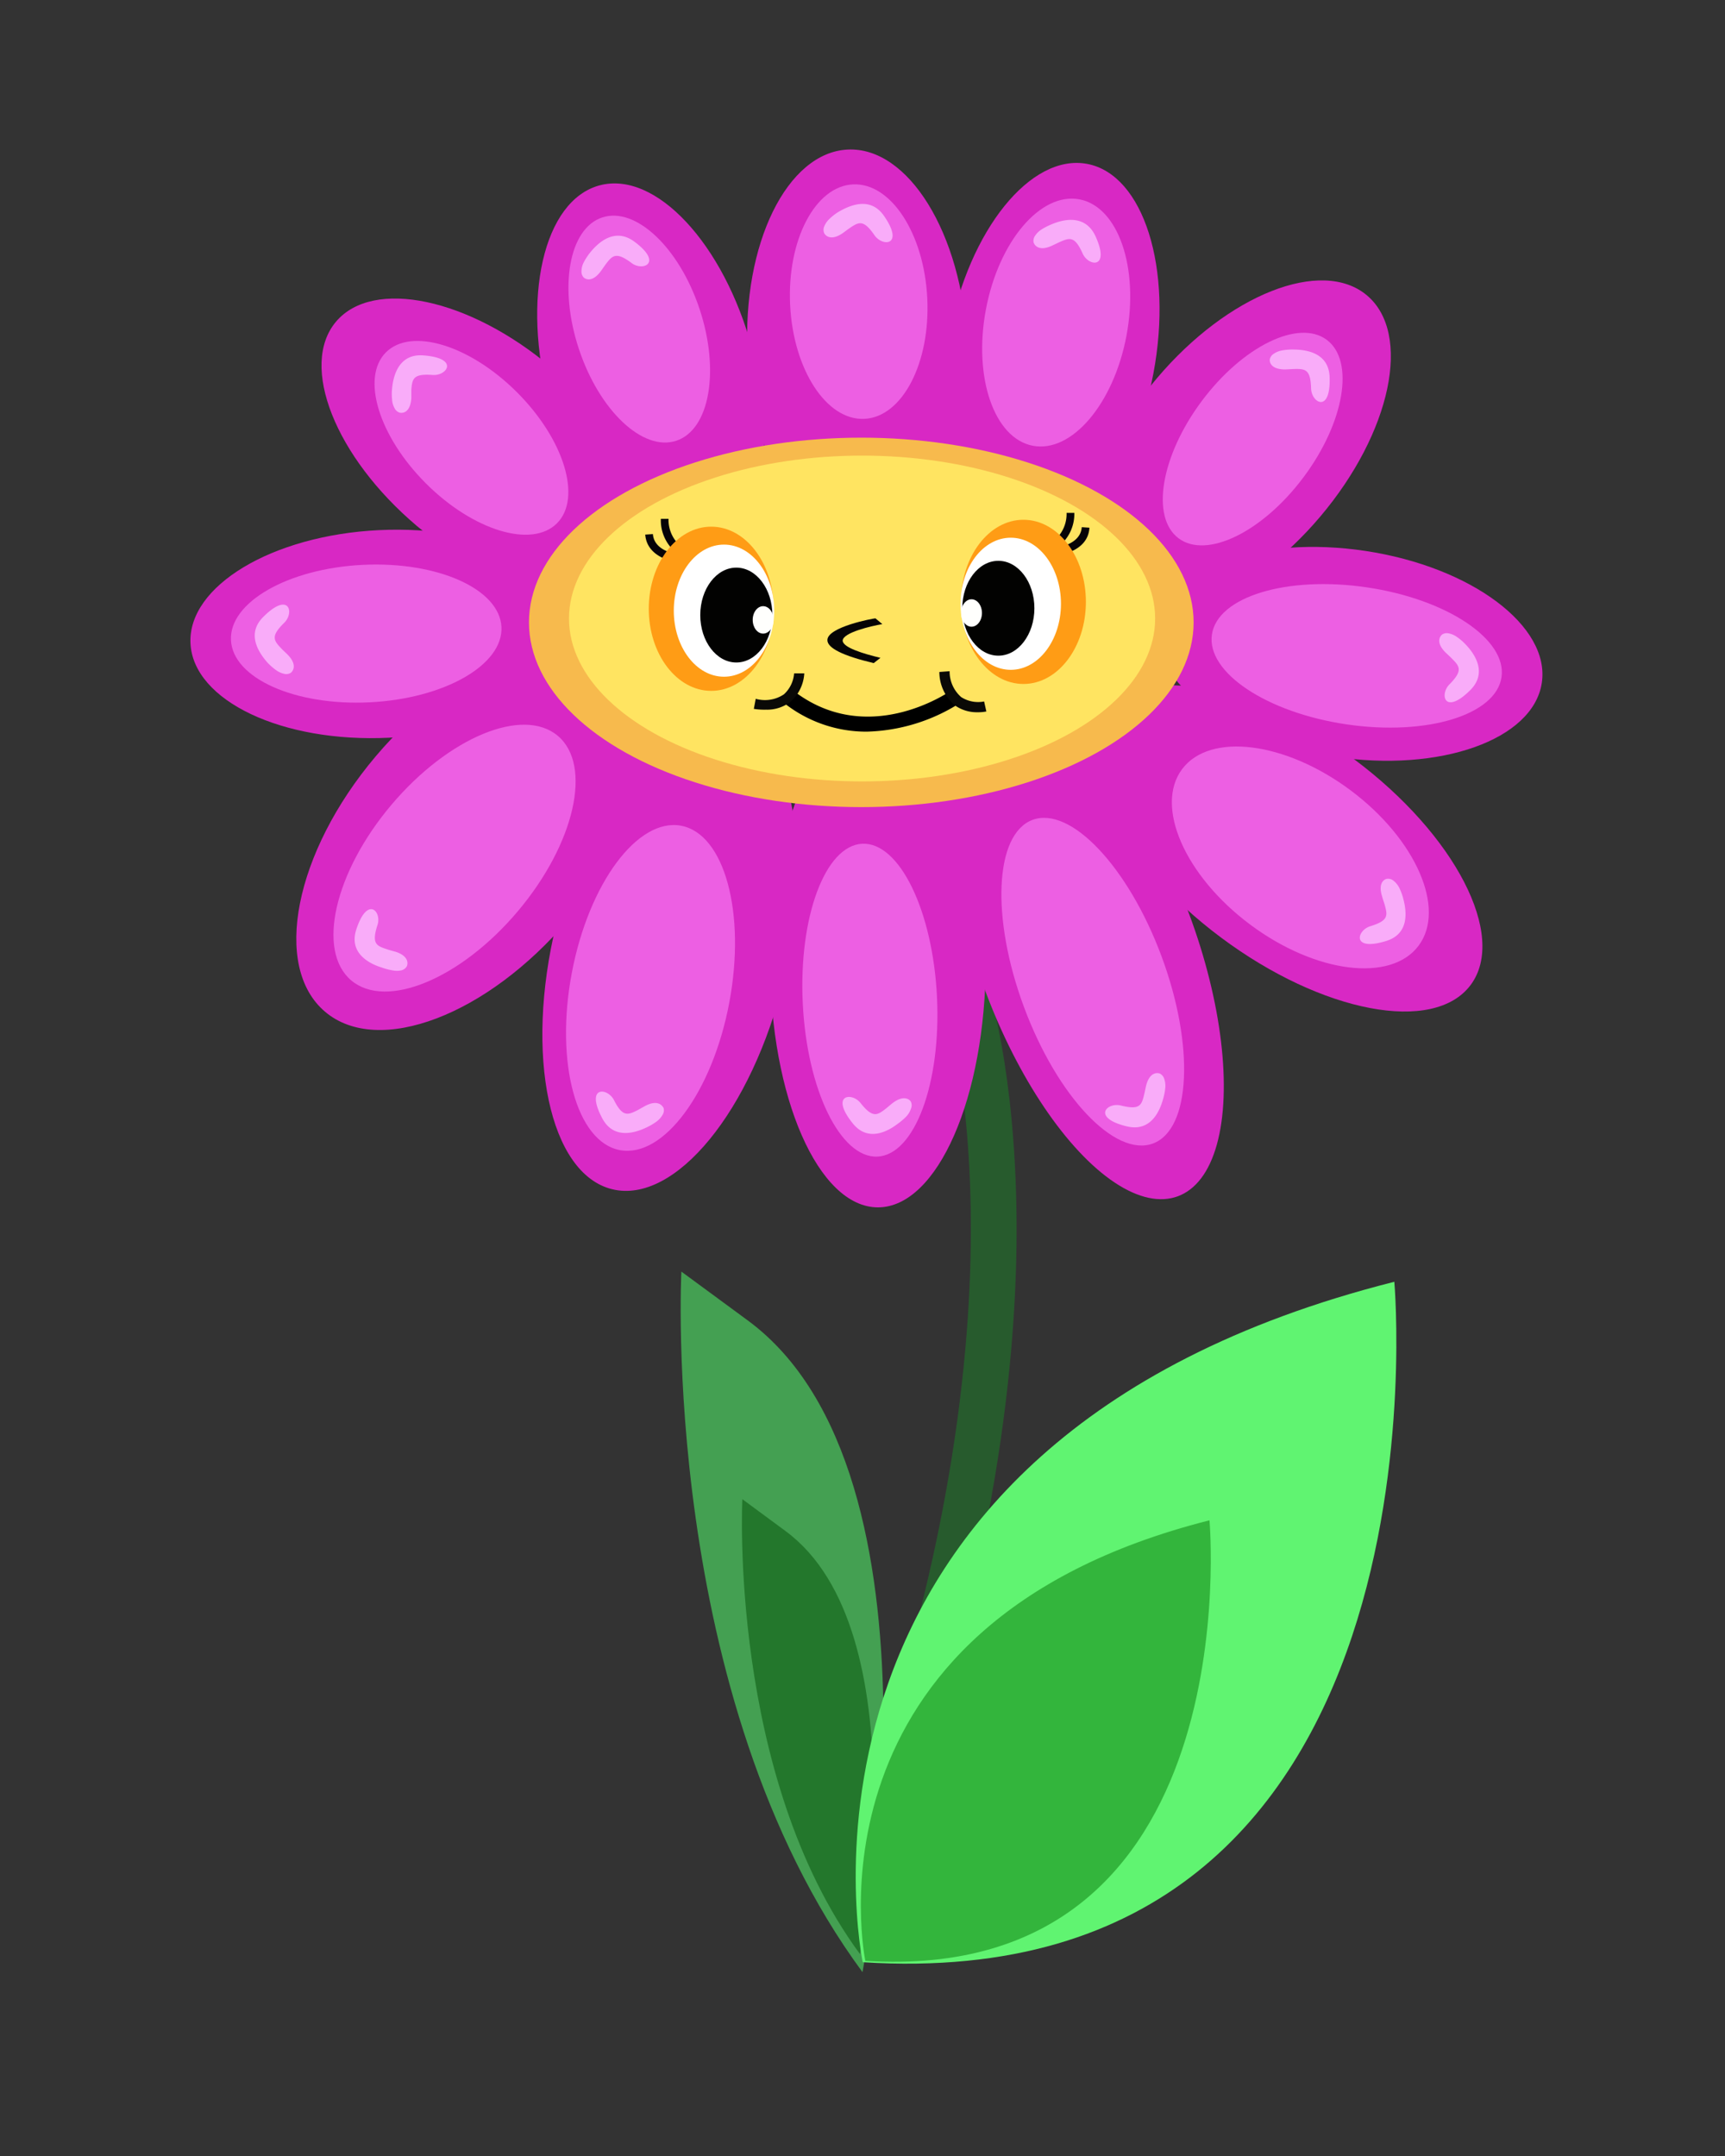 <svg id="Layer_1" data-name="Layer 1" xmlns="http://www.w3.org/2000/svg" width="200" height="250" viewBox="0 0 200 250">
  <rect x="0" y="0" width="200" height="250" fill="#333333" stroke="none"/>
  <defs>
    <style>
      .cls-1 {
        fill: #275b2d;
      }

      .cls-2 {
        fill: #d828c4;
      }

      .cls-3 {
        fill: #ed5fe3;
      }

      .cls-4 {
        fill: #f7ba4d;
      }

      .cls-5 {
        fill: #ffe461;
      }

      .cls-6 {
        fill: none;
      }

      .cls-7 {
        fill: #0a0906;
      }

      .cls-8 {
        fill: #070307;
      }

      .cls-9 {
        fill: #ff9c15;
      }

      .cls-10 {
        fill: #fff;
      }

      .cls-11 {
        fill: #020201;
      }

      .cls-12 {
        fill: #fffffd;
      }

      .cls-13 {
        fill: #44a052;
      }

      .cls-14 {
        fill: #050305;
      }

      .cls-15 {
        fill: #23772c;
      }

      .cls-16 {
        fill: #60f471;
      }

      .cls-17 {
        fill: #33b53c;
      }

      .cls-18 {
        fill: #f9acf9;
      }
    </style>
  </defs>
  <g>
    <path class="cls-1" d="M103.5,214.56c12.14-32.25,14.51-57.72,14.36-73.4-.17-17.16-3.24-26.59-3.37-27l-5.08,1.63L112,115l-2.54.81c0,.09,3,9.24,3.1,25.68.11,15.19-2.23,39.87-14,71.22Z"/>
    <ellipse class="cls-2" cx="99.41" cy="40.43" rx="12.75" ry="23.11" transform="translate(-1.86 4.9) rotate(-2.8)"/>
    <ellipse class="cls-2" cx="75.46" cy="43.62" rx="12.17" ry="22.91" transform="translate(-8.74 21.09) rotate(-15.05)"/>
    <ellipse class="cls-2" cx="56.12" cy="51.79" rx="12.05" ry="22.46" transform="translate(-19.66 61.24) rotate(-49.81)"/>
    <ellipse class="cls-2" cx="44.52" cy="73.51" rx="22.46" ry="12.05" transform="translate(-3.54 2.26) rotate(-2.8)"/>
    <ellipse class="cls-2" cx="77.69" cy="110.4" rx="28.31" ry="13.58" transform="translate(-47.96 159.77) rotate(-76.32)"/>
    <ellipse class="cls-2" cx="54.74" cy="97.14" rx="26.41" ry="14.64" transform="translate(-54.79 76.28) rotate(-49.81)"/>
    <ellipse class="cls-2" cx="101.79" cy="111.44" rx="12.5" ry="28.56"/>
    <ellipse class="cls-2" cx="126.06" cy="110.47" rx="12.63" ry="30.14" transform="translate(-30.61 50.89) rotate(-20.41)"/>
    <ellipse class="cls-2" cx="155.8" cy="75.59" rx="12.05" ry="22.46" transform="matrix(0.15, -0.99, 0.99, 0.15, 58.32, 218.72)"/>
    <ellipse class="cls-2" cx="143.61" cy="51.86" rx="23.06" ry="12.41" transform="translate(11.32 128.11) rotate(-49.81)"/>
    <ellipse class="cls-2" cx="121.88" cy="41.08" rx="22.46" ry="12.05" transform="translate(58.91 153.22) rotate(-79.31)"/>
    <ellipse class="cls-2" cx="149.28" cy="98.37" rx="12.9" ry="26.48" transform="translate(-18.83 159.19) rotate(-53.27)"/>
    <ellipse class="cls-3" cx="99.56" cy="34.98" rx="7.96" ry="13.61" transform="translate(-1.59 4.9) rotate(-2.8)"/>
    <ellipse class="cls-3" cx="74.12" cy="38.16" rx="7.37" ry="13.64" transform="translate(-8.25 25.29) rotate(-18.36)"/>
    <ellipse class="cls-3" cx="54.66" cy="50.77" rx="7.47" ry="14.02" transform="translate(-19.89 53.52) rotate(-45)"/>
    <ellipse class="cls-3" cx="42.46" cy="73.47" rx="15.7" ry="7.98" transform="translate(-3.54 2.16) rotate(-2.8)"/>
    <ellipse class="cls-3" cx="52.7" cy="99.49" rx="18.56" ry="9.58" transform="translate(-57.31 75.56) rotate(-49.81)"/>
    <ellipse class="cls-3" cx="75.42" cy="114.54" rx="19.14" ry="9.29" transform="translate(-51.12 167.42) rotate(-79.31)"/>
    <ellipse class="cls-3" cx="122.46" cy="37.4" rx="14.54" ry="8.29" transform="translate(62.99 150.8) rotate(-79.31)"/>
    <ellipse class="cls-3" cx="145.23" cy="50.9" rx="14.36" ry="7.37" transform="translate(17.59 136.87) rotate(-53.27)"/>
    <ellipse class="cls-3" cx="157.28" cy="76.04" rx="8.03" ry="16.97" transform="translate(59.15 220.57) rotate(-81.62)"/>
    <ellipse class="cls-3" cx="100.85" cy="115.98" rx="7.79" ry="18.16" transform="translate(-5.54 5.06) rotate(-2.8)"/>
    <ellipse class="cls-3" cx="126.69" cy="113.84" rx="8.5" ry="20.02" transform="translate(-31.74 51.32) rotate(-20.41)"/>
    <ellipse class="cls-3" cx="150.76" cy="99.41" rx="9.72" ry="17.11" transform="translate(-19.07 160.8) rotate(-53.27)"/>
    <ellipse class="cls-4" cx="99.86" cy="72.17" rx="38.53" ry="21.42"/>
    <ellipse class="cls-5" cx="99.95" cy="71.72" rx="33.98" ry="18.89"/>
    <path class="cls-6" d="M111.91,82c-4.46,4.76-14.82,6.18-21.72-.3"/>
    <g>
      <path d="M100.46,84.84a21.06,21.06,0,0,0,10.82-3.31l-1-1.46c-.39.27-9.74,6.67-18.32,0l-1.1,1.41A15.37,15.37,0,0,0,100.46,84.84Z"/>
      <path class="cls-7" d="M88.82,82.29a4.4,4.4,0,0,0,2.82-.91,4.73,4.73,0,0,0,1.61-3.3l-1.18,0,.59,0-.59,0a3.66,3.66,0,0,1-1.18,2.43,3.94,3.94,0,0,1-3.27.52l-.22,1.17A8,8,0,0,0,88.82,82.29Z"/>
      <path class="cls-7" d="M113.36,82.59a4.8,4.8,0,0,0,1-.09l-.26-1.16a3.64,3.64,0,0,1-2.66-.51,3.94,3.94,0,0,1-1.34-3l-1.19.09a5.08,5.08,0,0,0,1.84,3.9A4.42,4.42,0,0,0,113.36,82.59Z"/>
    </g>
    <path class="cls-8" d="M120.42,64a4.18,4.18,0,0,0,2.73-1,4.82,4.82,0,0,0,1.41-3.53l-.9,0a4,4,0,0,1-1.1,2.89,3.38,3.38,0,0,1-2.19.82l-.05.89Z"/>
    <path class="cls-8" d="M120.76,64.6a10.19,10.19,0,0,0,2.55-.34c1.88-.52,2.92-1.58,3-3.07l-.89-.06c-.19,2.66-4.74,2.57-4.78,2.57l0,.89Z"/>
    <ellipse class="cls-9" cx="118.66" cy="69.79" rx="7.24" ry="9.52"/>
    <ellipse class="cls-10" cx="117.19" cy="70.01" rx="5.82" ry="7.66"/>
    <ellipse class="cls-11" cx="115.75" cy="70.53" rx="4.18" ry="5.5"/>
    <ellipse class="cls-12" cx="112.64" cy="71.08" rx="1.21" ry="1.59"/>
    <path class="cls-8" d="M80.7,64.76h.1l0-.89a3.41,3.41,0,0,1-2.18-.82,4,4,0,0,1-1.11-2.89l-.89,0A4.81,4.81,0,0,0,78,63.72,4.22,4.22,0,0,0,80.7,64.76Z"/>
    <path class="cls-8" d="M80.36,65.39h.12l0-.89s-4.59.09-4.78-2.57l-.89.06c.11,1.48,1.15,2.54,3,3.07A10.07,10.07,0,0,0,80.36,65.39Z"/>
    <ellipse class="cls-9" cx="82.46" cy="70.59" rx="7.24" ry="9.52"/>
    <ellipse class="cls-10" cx="83.94" cy="70.81" rx="5.82" ry="7.66"/>
    <ellipse class="cls-11" cx="85.37" cy="71.32" rx="4.18" ry="5.5"/>
    <ellipse class="cls-12" cx="88.48" cy="71.88" rx="1.21" ry="1.59"/>
    <path class="cls-13" d="M100,228.68s10.87-57.75-13.29-75.56L79,147.45S76.44,196.72,100,228.68Z"/>
    <path class="cls-14" d="M102.3,72.37l-.8-.67c-.23,0-5.6,1-5.57,2.53,0,.92,1.82,1.82,5.37,2.66l.78-.61c-2-.48-4.37-1.2-4.38-2v0C97.74,73.35,101,72.59,102.3,72.37Z"/>
    <path class="cls-15" d="M99.71,226.59s7.05-37.5-8.64-49.06l-5-3.69S84.44,205.84,99.71,226.59Z"/>
    <path class="cls-16" d="M161.66,148.63s7.47,83.28-61.63,78.9C100,227.53,87.45,167.37,161.66,148.63Z"/>
    <path class="cls-17" d="M140.23,176.29s4.83,53.91-39.9,51.08C100.33,227.37,92.18,188.42,140.23,176.29Z"/>
    <path class="cls-18" d="M154.16,43.73c.14,4.25-2.1,3-2.15,1.32-.06-2.25-.67-2.29-2-2.26l-1,.05c-1.66,0-1.83-.85-1.79-1.16a1,1,0,0,1,.45-.65,2.45,2.45,0,0,1,.94-.39,6.67,6.67,0,0,1,1.3-.11C151.49,40.53,154.06,40.92,154.16,43.73Z"/>
    <path class="cls-18" d="M127,27.36c1.77,3.86-.78,3.56-1.47,2.05-.92-2.06-1.5-1.86-2.68-1.34-.27.12-.57.28-.91.43-1.51.69-2-.08-2.1-.38a1,1,0,0,1,.16-.77,2.59,2.59,0,0,1,.72-.72,7.42,7.42,0,0,1,1.16-.6C123.26,25.43,125.79,24.8,127,27.36Z"/>
    <path class="cls-18" d="M102.47,25c2.43,3.49-.13,3.65-1.08,2.28-1.27-1.85-1.81-1.56-2.88-.83-.24.16-.5.37-.81.59-1.37.94-2,.28-2.14,0a1,1,0,0,1,0-.78,2.45,2.45,0,0,1,.57-.84,6.42,6.42,0,0,1,1-.8C98.49,23.81,100.87,22.74,102.47,25Z"/>
    <path class="cls-18" d="M73.52,28c3.42,2.51,1,3.49-.29,2.5-1.8-1.34-2.22-.89-3,.14-.18.24-.36.52-.58.82-1,1.34-1.8.91-2,.69a1,1,0,0,1-.23-.75,2.29,2.29,0,0,1,.27-1,7.25,7.25,0,0,1,.71-1.09C69.35,28.13,71.25,26.35,73.52,28Z"/>
    <path class="cls-18" d="M49.07,41.21c4.24.31,2.75,2.4,1.09,2.27-2.25-.17-2.36.43-2.47,1.72,0,.29,0,.62,0,1-.13,1.66-1,1.73-1.35,1.65a1,1,0,0,1-.59-.51,2.34,2.34,0,0,1-.29-1,6.12,6.12,0,0,1,0-1.3C45.6,43.52,46.27,41,49.07,41.21Z"/>
    <path class="cls-18" d="M30.53,71.53c3-3,3.62-.49,2.43.68-1.61,1.57-1.23,2.05-.33,3,.2.21.45.43.72.7,1.16,1.19.61,1.92.36,2.11a1,1,0,0,1-.78.11,2.58,2.58,0,0,1-.93-.43,6.91,6.91,0,0,1-1-.88C30,75.67,28.53,73.51,30.53,71.53Z"/>
    <path class="cls-18" d="M41.3,107.81c1.29-4,3-2.11,2.46-.53-.69,2.14-.13,2.39,1.1,2.79.28.1.6.18,1,.29,1.58.51,1.44,1.42,1.3,1.7a1,1,0,0,1-.64.46,2.5,2.5,0,0,1-1,0,6.75,6.75,0,0,1-1.26-.33C42.74,111.72,40.45,110.49,41.3,107.81Z"/>
    <path class="cls-18" d="M69.83,129.68c-2-3.76.57-3.61,1.35-2.13,1,2,1.61,1.76,2.76,1.17l.88-.49c1.47-.77,2,0,2.12.26a1,1,0,0,1-.12.78,2.51,2.51,0,0,1-.67.76,6.62,6.62,0,0,1-1.12.67C73.64,131.38,71.15,132.16,69.83,129.68Z"/>
    <path class="cls-18" d="M98.86,130.25c-2.66-3.32-.11-3.65.92-2.34,1.4,1.76,1.92,1.43,2.93.64.23-.18.48-.41.78-.64,1.3-1,2-.41,2.13-.14a1,1,0,0,1,0,.78,2.43,2.43,0,0,1-.51.88,6.82,6.82,0,0,1-1,.86C102.91,131.22,100.61,132.45,98.86,130.25Z"/>
    <path class="cls-18" d="M130.65,130.61c-4.12-1-2.31-2.82-.7-2.42,2.19.54,2.4,0,2.71-1.29.07-.28.13-.61.22-1,.4-1.61,1.31-1.53,1.6-1.41a1,1,0,0,1,.5.6,2.45,2.45,0,0,1,.13,1,6.61,6.61,0,0,1-.24,1.28C134.46,128.9,133.39,131.27,130.65,130.61Z"/>
    <path class="cls-18" d="M160.72,109.11c-4.05,1.26-3.43-1.23-1.84-1.71,2.15-.66,2-1.26,1.66-2.5-.08-.28-.2-.59-.31-1-.49-1.59.33-2,.64-2a1,1,0,0,1,.74.26,2.45,2.45,0,0,1,.63.8,6.63,6.63,0,0,1,.45,1.22C163.1,105.69,163.41,108.28,160.72,109.11Z"/>
    <path class="cls-18" d="M170.49,80c-3,3-3.61.54-2.44-.64,1.58-1.6,1.2-2.08.28-3-.2-.21-.45-.43-.72-.69-1.19-1.17-.65-1.91-.4-2.1a1,1,0,0,1,.78-.12,2.4,2.4,0,0,1,.93.41,6,6,0,0,1,1,.86C171,75.84,172.46,78,170.49,80Z"/>
  </g>
</svg>
